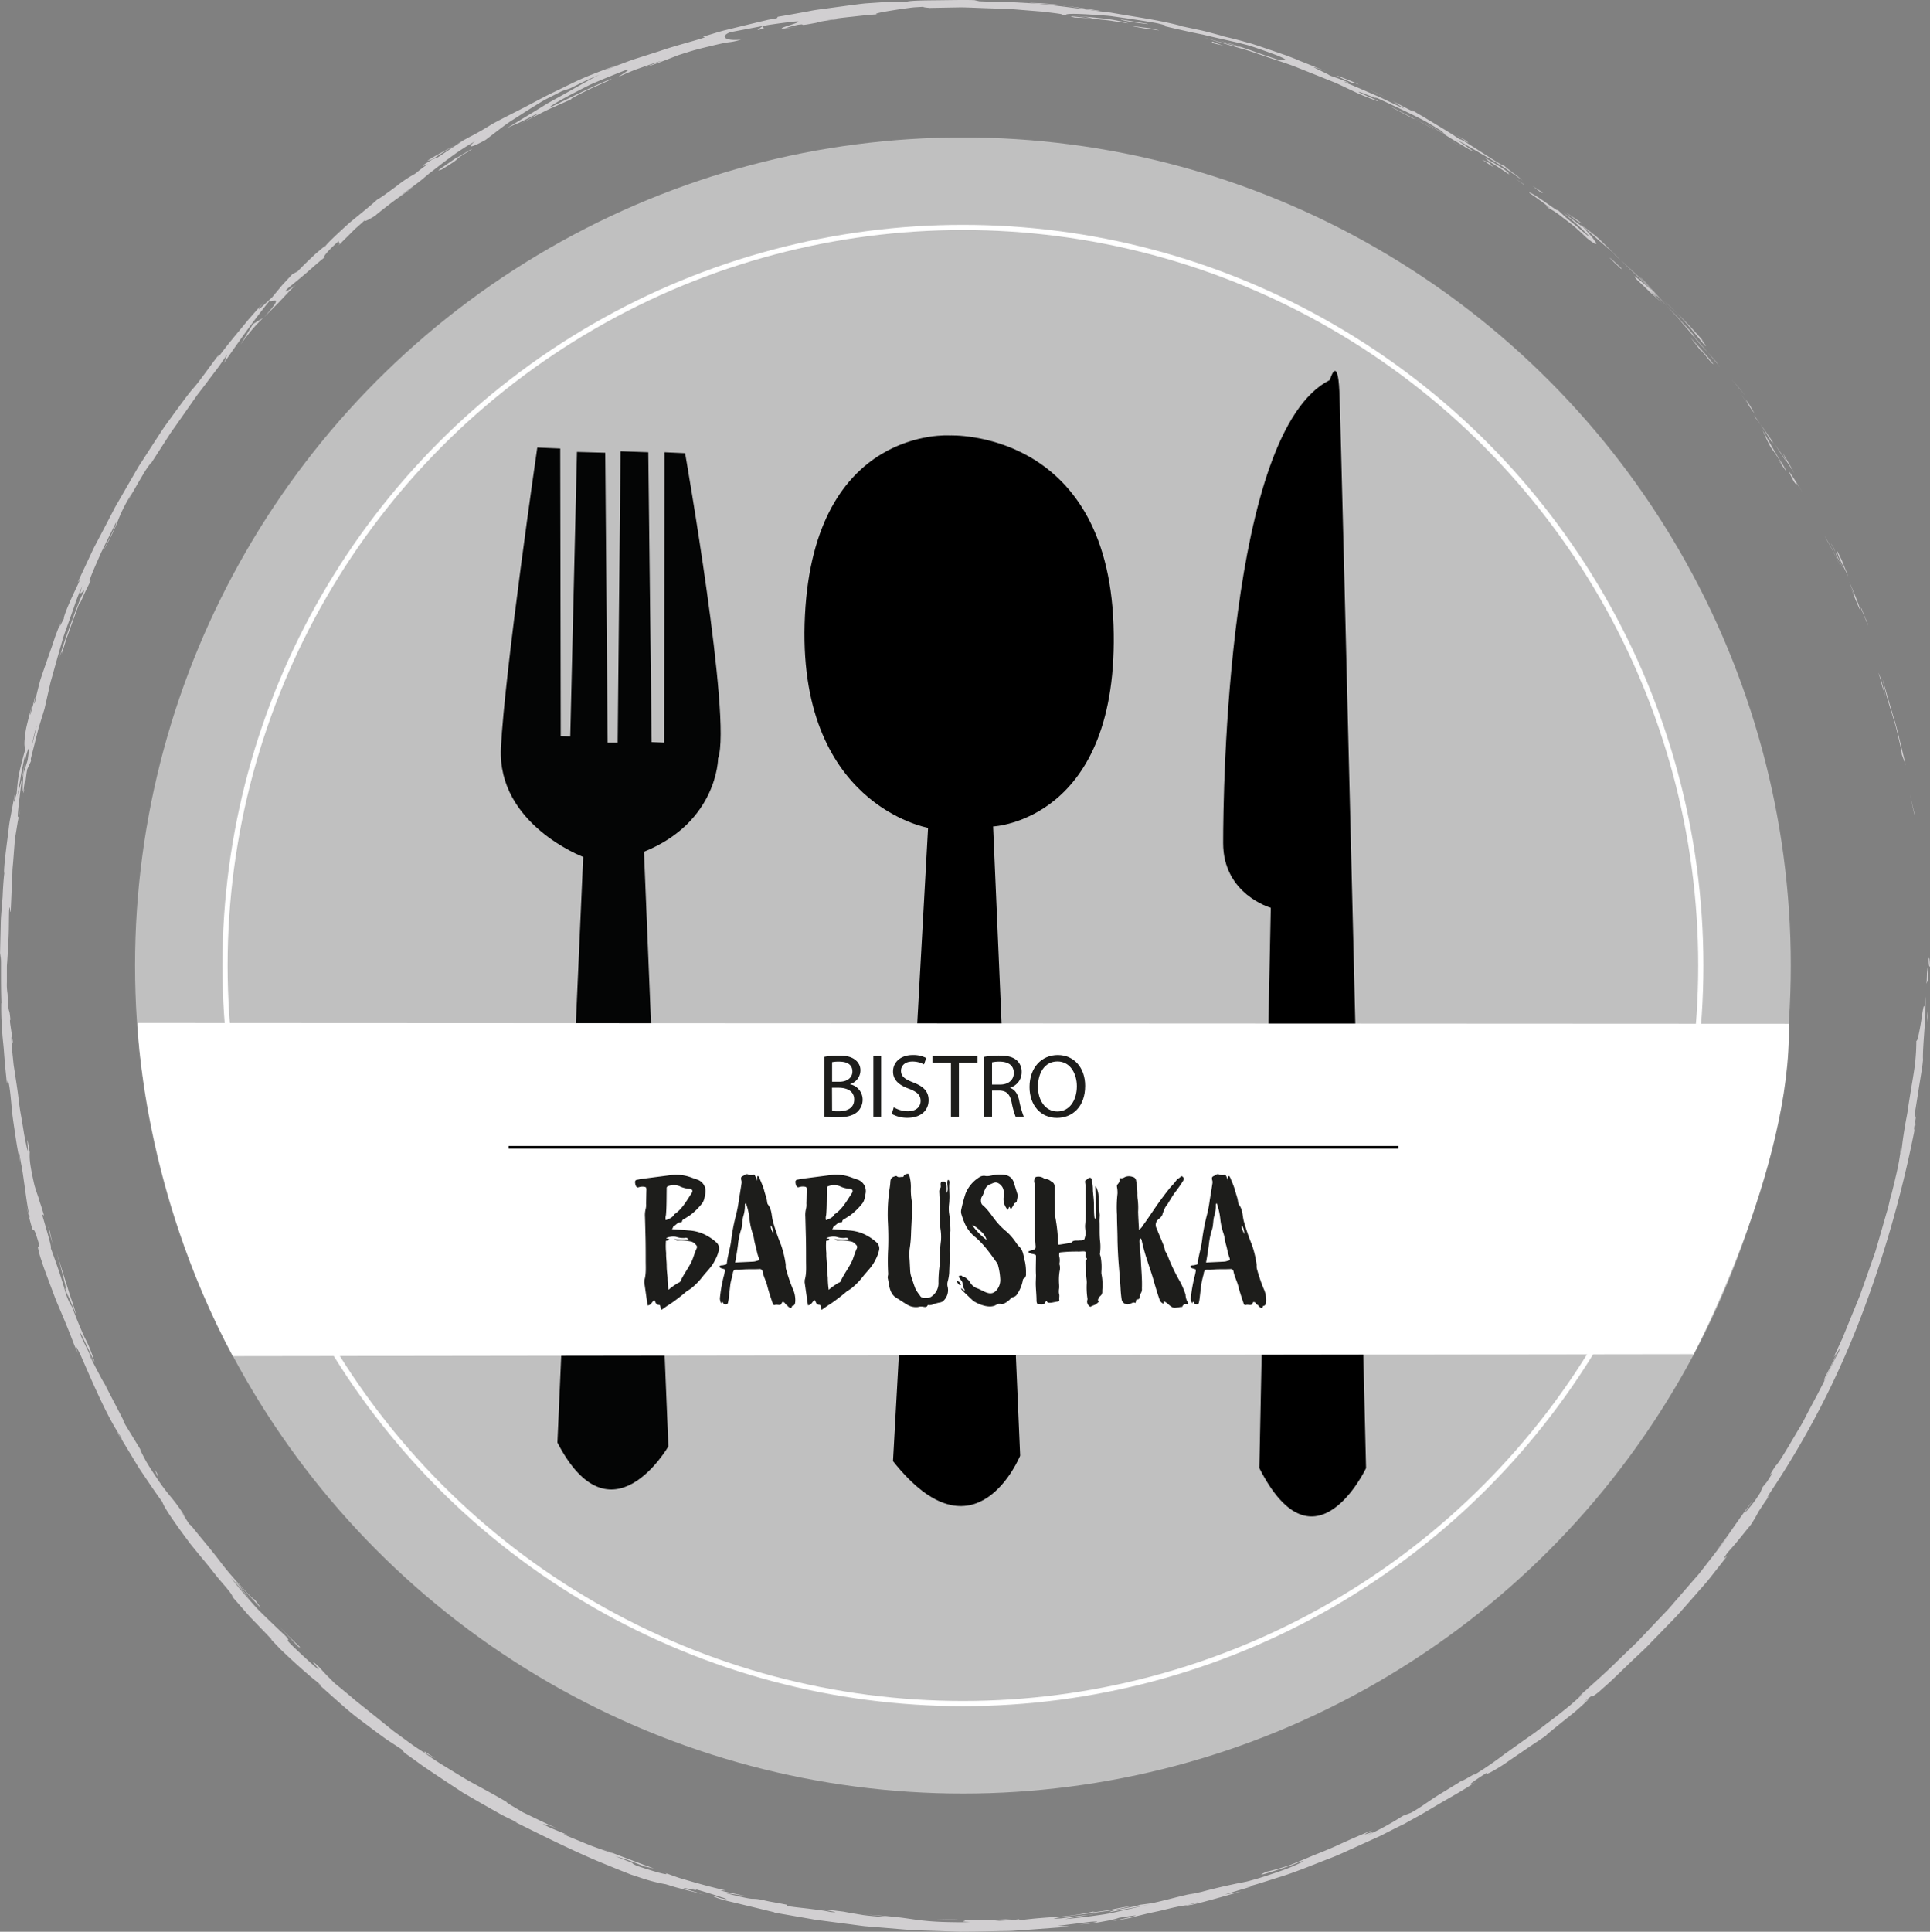<svg xmlns="http://www.w3.org/2000/svg" width="746.19" height="746.68" viewBox="0 0 746.19 746.68">
  <rect x="0" y="0" width="746.19" height="746.68" fill="#808080" stroke="none"/>
  <defs>
    <style>
      .cls-1 {
        fill: #d1cfd1;
      }

      .cls-2, .cls-5 {
        fill: #fff;
      }

      .cls-2 {
        opacity: 0.5;
      }

      .cls-3, .cls-7 {
        fill: none;
        stroke-miterlimit: 10;
      }

      .cls-3 {
        stroke: #fff;
        stroke-width: 2px;
      }

      .cls-4 {
        fill: #040505;
      }

      .cls-6 {
        fill: #1d1d1b;
      }

      .cls-7 {
        stroke: #000;
      }
    </style>
  </defs>
  <g id="background">
    <g>
      <path class="cls-1" d="M745.66,371c.05,3.47.44,2.22.53,2.74C746,368,745.56,371.16,745.66,371Z"/>
      <polygon class="cls-1" points="739.99 314.23 740.33 315.2 738.44 306.99 739.99 314.23"/>
      <path class="cls-1" d="M727.82,262.34a120,120,0,0,0,3.28,12.32l1.19,3.94.61,2c.16.67.33,1.34.5,2,.64,2.68,1.25,5.28,1.72,7.61l.2,1.56,1.52,4.06c-.68-2.81-1.42-5.83-2.16-8.9s-1.45-6.2-2.41-9.16C730.48,271.83,728.9,266.26,727.82,262.34Z"/>
      <path class="cls-1" d="M719.64,235c.39,1.74-2.49-5.66,2.36,6.23l-.38-1.15Z"/>
      <path class="cls-1" d="M721.62,240.09c2.09,5.24-1.13-3.52,0,0Z"/>
      <path class="cls-1" d="M711.32,216.18l3.29,6.66c-.49-1.48-3.18-7.52-2.06-5.33C709.28,210.61,709.78,212.12,711.32,216.18Z"/>
      <path class="cls-1" d="M707.86,210l.93,1.69c.29.57.56,1.15.84,1.73A13.69,13.69,0,0,0,707.86,210Z"/>
      <path class="cls-1" d="M713.19,220.78l-3.56-7.33a8.56,8.56,0,0,0,1.62,3.37C710.78,216.3,711.63,217.69,713.19,220.78Z"/>
      <path class="cls-1" d="M715,225c.39,1,.82,2,1.19,2.9s.61,1.7.75,2.14.14.56-.08.14-.61-1.41-1.46-3.07c.77,1.59,1.29,3,1.79,4.19l1.21,2.84c.63,1.45.93,2,.89,1.74a31.44,31.44,0,0,0-1.1-3.2C717.49,230.86,716.54,228.24,715,225Z"/>
      <path class="cls-1" d="M726.25,260c.52,1.77,1.07,3.53,1.47,5.34l1.54,4.54c-.39-1.14-1.07-3.72-1.67-6A21.91,21.91,0,0,0,726.25,260Z"/>
      <path class="cls-1" d="M689.56,175.36c-.38-.31,1,2.32,1.14,2.89,1.07,1.49,2,3.05,3,4.61C692.43,180.31,689.56,175.8,689.56,175.36Z"/>
      <path class="cls-1" d="M690.7,178.25l-4.64-6.77C690,177.66,690.81,178.72,690.7,178.25Z"/>
      <polygon class="cls-1" points="706.55 209.21 708.21 212.14 709.72 215.14 712.74 221.15 709.18 213.96 708.29 212.16 707.31 210.41 705.36 206.9 706.55 209.21"/>
      <path class="cls-1" d="M671.89,149.45c1,1.16,2,2.38,3,3.57l-2.62-3.22-2.77-3.11Z"/>
      <path class="cls-1" d="M658.86,133.22c2.48,2.42-2.72-3.89-.2-1.25-3.76-4.23-7-7.78-10.15-10.83C651.71,124.47,654.85,128.27,658.86,133.22Z"/>
      <path class="cls-1" d="M643.23,116.08c1.64,1.62,3.38,3.27,5.28,5.06C646.76,119.41,645,117.73,643.23,116.08Z"/>
      <path class="cls-1" d="M678.33,159.85a42.21,42.21,0,0,0-3.39-5.51l1.53,2.88Z"/>
      <path class="cls-1" d="M676.52,157.32l0-.1-4-5.69Z"/>
      <path class="cls-1" d="M678.8,160.52l-.47-.67A2.61,2.61,0,0,0,678.8,160.52Z"/>
      <path class="cls-1" d="M696.82,190.09c-2.6-4.06-7.81-12.6-3.3-4C695.49,188.91,692.9,184,696.82,190.09Z"/>
      <path class="cls-1" d="M680.68,164.08c.85,1.17,1.59,2.43,2.36,3.65l2.31,3.69c0-.21-.71-1.62.68.32l-2.65-3.85C682.49,166.61,681.65,165.3,680.68,164.08Z"/>
      <polygon class="cls-1" points="678.1 160.69 680.68 164.08 678.84 161.43 678.1 160.69"/>
      <path class="cls-1" d="M653,127.36c-1.3-1.36-2.62-2.81-4-4.36s-3-3.08-4.58-4.75L647,121c.85.92,1.73,1.83,2.53,2.81l4.87,5.67C654.93,129.92,656.52,131.39,653,127.36Z"/>
      <path class="cls-1" d="M664.79,141.65l-.54-.65C664.54,141.43,664.79,141.76,664.79,141.65Z"/>
      <path class="cls-1" d="M611.19,86.85l.51.54.18,0Z"/>
      <path class="cls-1" d="M654.87,130.17c2.38,2.88,3.93,4.51,5.42,6-1.86-2.09-3.82-4.31-5.91-6.71C654.13,129.29,654.06,129.28,654.87,130.17Z"/>
      <path class="cls-1" d="M634.15,107.09l2.16,2.23c.75.79,1.49,1.65,2.27,2.51-.62-.72-1.53-1.86-2.42-2.8A21,21,0,0,0,634.15,107.09Z"/>
      <path class="cls-1" d="M663.57,139.94l.36.43C663.24,139.34,663.3,139.49,663.57,139.94Z"/>
      <path class="cls-1" d="M663.57,139.94c-1.24-1.48-2.26-2.61-3.28-3.74l4,4.8C664,140.62,663.74,140.23,663.57,139.94Z"/>
      <path class="cls-1" d="M598.68,80.39A34.89,34.89,0,0,1,604.09,84c1.43,1.08,3.07,2.29,4.69,3.66S612,90.58,613.51,92c6.48,5.21,3.24.69-1.81-4.65-.34,0-.31,0-7.24-5.13,1.09,1,4.84,4,7.31,6.44s4.1,4,1.25,1.72c-2.19-1.81-3.68-3.14-4.85-4.07s-1.92-1.55-2.52-2.08c-1.2-1-1.79-1.7-3.9-3.49,1.69,1.65-1.26-.44-4.44-2.68s-6.75-4.4-5.93-3.42c2.78,1.79,5.39,3.83,8,5.8C599.51,80.68,596.57,78.6,598.68,80.39Z"/>
      <path class="cls-1" d="M624,98.19l2.59,2.4c-1.45-1.4-2.62-2.69-4-4L617.87,92c-4.58-3.72-5.6-4.4-6-4.57l6.57,5.73L621.73,96l1.64,1.44L624.94,99Z"/>
      <path class="cls-1" d="M638,111.65c-.56-.43-1.33-1.13-2.17-1.85l-2.47-2c-1.42-1.14-2.13-1.59-.42.37l2.41,2.26L637,112c.9.89,1.47,1.42,2,1.85,1,.86,1.6,1.33,3.81,3.51-11.63-12,3.49,3.31-4.69-5.62,2.33,2.34,4.39,4.47,6.33,6.48l-5.84-6.42.25.3,0,.06h0c.46.56.6.76.06.14l-.25-.24a3.5,3.5,0,0,1-.64-.44c-3.29-3.57-.45-.63.64.44a1.82,1.82,0,0,0,.19.1l0-.05c-1-1-1.94-2-3-3l-3.08-2.86-6.16-5.71c1.27,1.25,2.71,2.64,4.55,4.39.92.88,1.94,1.85,3.09,2.93l1.83,1.73C636.71,110.26,637.35,110.94,638,111.65Z"/>
      <path class="cls-1" d="M688.17,178.89c-.25-.46-.21-.45-.21-.5C687.33,177.51,687.08,177.18,688.17,178.89Z"/>
      <path class="cls-1" d="M684.68,173a61.07,61.07,0,0,1,3.49,5.1c1.74,3-.18.09-.21.32,1.41,1.92,4.67,6.91.91.46l-.69-1c-3.5-5.74-7.73-13.33-7-12.37A67.24,67.24,0,0,0,684.68,173Z"/>
      <path class="cls-1" d="M662.58,140.84c-2.85-3.67-6-7.08-9.11-10.55l4.36,5.6-.06-.41c.64.75,1.2,1.38,1.64,1.94s.81,1,1.11,1.39c.62.75,1,1.17,1.23,1.42C662.23,140.72,662.21,140.51,662.58,140.84Z"/>
      <polygon class="cls-1" points="610.12 85.64 611.82 86.5 610.18 85.3 608.5 84.17 605.12 81.92 610.12 85.64"/>
      <path class="cls-1" d="M595.8,74.43l.76.1c-1.31-.92-2.69-1.74-4-2.62Z"/>
      <path class="cls-1" d="M55.1,561.56,57.23,565Z"/>
      <path class="cls-1" d="M41.14,535.73l-.5-.56C41.36,536.34,41.68,536.8,41.14,535.73Z"/>
      <path class="cls-1" d="M175.79,56.14c-5.24,2.92-11.2,6.06-10.34,6l1.79-.63C170.72,59.22,173.44,57.53,175.79,56.14Z"/>
      <path class="cls-1" d="M8.6,300.78c.14-.55.29-1.12.43-1.69.18-1.43.35-2.79.5-4C9.25,296.8,8.82,298.72,8.6,300.78Z"/>
      <path class="cls-1" d="M9.63,305.24,8,312.88C8.38,311.16,8.92,308.71,9.63,305.24Z"/>
      <path class="cls-1" d="M164.12,677.4c1.37.8,2.73,1.6,4.15,2.3-1.57-1-2.53-1.67-3.15-2.08a5,5,0,0,0-1-.58C163.94,677,164.42,677.48,164.12,677.4Z"/>
      <path class="cls-1" d="M425.45,4.2c-5.1-.82-9.17-1.4-12.76-1.88C418.85,3.35,423.77,4.35,425.45,4.2Z"/>
      <path class="cls-1" d="M45.31,553.76c1.32,2.15,1.93,3,2,2.92C45.94,554.48,45.14,553.25,45.31,553.76Z"/>
      <path class="cls-1" d="M397.82,1.08l2.72.31,5.77.34c2,.15,4.1.24,6.38.59-2.26-.44-4.72-.62-7.24-.85S400.35,1.12,397.82,1.08Z"/>
      <path class="cls-1" d="M677.83,579.87l.76-1.08C678.61,578.65,678.29,579.15,677.83,579.87Z"/>
      <path class="cls-1" d="M741.8,423.45c-.2,1.68-.54,4.41-.85,7C741.14,429.19,741.4,427.08,741.8,423.45Z"/>
      <path class="cls-1" d="M533.38,36.45c3.48,1.65.58.19,0,0Z"/>
      <path class="cls-1" d="M549.28,46.47a4.59,4.59,0,0,0-1.46-.51A6.4,6.4,0,0,1,549.28,46.47Z"/>
      <path class="cls-1" d="M359.52,3.13h-.33C360.33,3.2,360.13,3.19,359.52,3.13Z"/>
      <path class="cls-1" d="M538.48,39.23c-1.27-.7-2.73-1.51-4.34-2.36Z"/>
      <path class="cls-1" d="M537.87,38.69l3,1.58C541.32,40.42,541,40.19,537.87,38.69Z"/>
      <path class="cls-1" d="M528.47,34.26c2,.9,3.88,1.77,5.67,2.61-.68-.34-1-.49-.76-.42Z"/>
      <path class="cls-1" d="M420.81,740.17l.82-.06C425.42,739.45,423.75,739.69,420.81,740.17Z"/>
      <path class="cls-1" d="M101.86,122.81l.29-.33-.4.4Z"/>
      <path class="cls-1" d="M93,133.24a67.71,67.71,0,0,1,8.74-10.36c-1.34.82-2.73,1.6-4,2.46Z"/>
      <path class="cls-1" d="M96.62,618.18l-6-7.5c4,4.17,7.37,7.86,9,9.62.81.89,1.27,1.23,1.1,1s-.87-1.18-2.23-3c-.48,0-2.24-1.8-4.66-4.44s-5.55-6.08-8.36-9.79-5.78-7.3-8.06-10.05-3.75-4.78-4.22-4.85l-3.43-5.32c1,1.48,1.27,1.67,2.3,3.14-6.63-10.36-6-6.93-14.51-20.37-.74-1.17-1.36-2.29-1.86-3.25s-.91-1.74-1.17-2.28c-.52-1.07-.46-1.13.55.46l-6.43-10.51c-.9-1.55-1.12-2.2-1-2s.73,1.11,1.62,2.66l-1.19-2L47,547.57l-2.17-4.17-4.33-8.33.1.1c-.75-1.13-1.75-3.07-2.78-5s-2.07-4-2.75-5.31c-1.79-4.44,1.12,2.12.77.94l-2.29-4.68-1.15-2.34-.58-1.17-.51-1.2c-.62-2-.06-1.08,1,1.21s2.85,5.83,4.31,9.11a49.6,49.6,0,0,0-3.94-9.82c-.73-1.62-1.6-3.57-2.72-6.35-.57-1.39-1.19-3-1.89-4.85-.35-.94-.72-1.94-1.11-3s-.83-2.22-1.18-3.49c.51,1.56,1.21,3,1.82,4.56l1.88,4.53c-.4-1.54-.89-3.13-1.46-4.82S26.81,500,26.23,498c-1.22-3.89-2.68-8.34-4.22-13.65.6,2.54,6,21.4,2,10.83-.9-3.05-2.27-7-4.38-12.74.44-.19-1.29-5.87-3.35-13l.75.32c-.6-1.91-1-3.31-1.39-4.4s-.57-1.89-.8-2.57c-.46-1.37-.84-2.33-1.51-4.6-2-8.75-1.92-10.66-1.83-12.82-2.41-14.13,1,9.9-2.14-6.79-.46-2.95-.92-5.68-1.39-8.32s-.72-5.25-1.08-7.91-.8-5.4-1.24-8.35l-.35-2.25c-.1-.77-.16-1.56-.25-2.37-.17-1.61-.34-3.29-.52-5.07-.42-8.36.5,1.42.45-1.58l-1.07-7.36c-.13-1.81.08-1.23.18-.94-.19-1.55-.27-2.36-.35-2.85a5,5,0,0,0-.25-.95c-.17-.57-.35-1.58-.56-6.5a22.25,22.25,0,0,1-.26-4.46l0-3.73,0-2.14c0-.74.09-1.5.14-2.28.2-3.12.41-6.53.54-9.92s.08-6.77.19-9.81c.41-3,.28,1.46.6.57.37-8.34.53-11.91.67-15.11,0-1.61.23-3.1.36-5.07l.6-7.8.94-5.77c.3-1.92.79-3.82,1.18-5.72-2,8.37-.62-2.51.62-12.1-.77,3-1.42,5.5-1.83,7.21L8,300.37c.17-1.27.44-2.53.71-3.79l.78-3.77c.52-1.79.38-.23.08,2.28l.48-2.78c1.47-5.31,1.19-2.44.65,1.47-.55,1.8-1.09,3.58-1.63,5.31-.28,3.82-.48,7.39,0,6.68.11-1,.38-2.89.72-5-.07,1-.09,1.64.05,1.2s.23-2.12.67-4.59L12,294.16l-.09-.88,2.47-9.72c.21-.8.39-1.62.64-2.42l.73-2.39L17.21,274l2.34-10.35c1-3.42,1.93-6.91,3-10.65.54-1.87,1.09-3.81,1.67-5.83s1.4-4.06,2.16-6.24S28,236.45,28.83,234s1.79-4.94,3-7.54c-1.85,5.38.29,1.45.73,2a34.92,34.92,0,0,0-2.33,5.06c-.79,2-1.61,4.21-2.49,6.61s-1.85,5-2.73,7.64-1.75,5.48-2.73,8.26c2-5.81,1.88-4.42,1.48-2.91l1.54-5,.39-1.25.45-1.24.89-2.47,3.58-9.9c.15.32.65-.68,1.38-2.39s1.9-4,3.11-6.52c-1.32,1.69.15-2,2.35-7,.55-1.26,1.13-2.62,1.76-4l2-4.07c1.34-2.68,2.61-5.23,3.52-7.18.54-.31-.09,1.67-4.93,10.93a78.82,78.82,0,0,0,5.81-11.83,58.51,58.51,0,0,1,6.06-11.54A35.94,35.94,0,0,0,49.34,194c1.35-2.66,3.9-7.12,5.93-10.52a41.65,41.65,0,0,1,2.55-3.88c.58-.8.78-1,.38-.23l-1.37,2.15,8.26-12.81c.74-1.21,1.58-2.38,2.42-3.55l2.5-3.56,4.9-7,1.18-1.69c.39-.55.81-1.07,1.21-1.6l2.31-3c1.46-2,2.81-3.76,4-5.31s2.1-2.89,2.79-3.91a17.69,17.69,0,0,0,1.29-2,12.67,12.67,0,0,1-1.14,3.27c5.75-8.3,11.6-16.62,18-24.51-1.31,2.43,7-3.75-2.39,6.69,1.42-1.42,3-3,5-5s4.19-4.54,7.22-7.51a20,20,0,0,1-3.29,2.35c-.8.47-1.08.31.26-1,4-3.28,5.4-4.43,7-5.81l2.88-2.52c1.25-1.08,2.87-2.55,5.42-4.46-3.22,2.58-.53-1.27,4.44-5.52-.66.79,1.14.5-.58,2.15l5.77-5.74c.94-1,2-1.85,3-2.77l3-2.73c-3.06,2.66,0,1.18,3.08-.8-.73.43,2-1.73,5.38-4.34s7.56-5.35,9.27-6.66l-5.75,3.77c3.75-2.62,6.49-4.66,8.73-6.42L166,67l2.75-2.11c1.78-1.39,3.57-2.78,5.87-4.44a85.71,85.71,0,0,1,9.06-5.85c-1.8,1.3-4,3.93,4.1-.55l4-3.07c1.78-1.34,3.94-3.06,6.56-4.72s5.54-3.59,8.72-5.53c1.6-1,3.21-2,5-2.89s3.53-1.8,5.35-2.68l3-1c3.72-1.82,7.42-3.71,11.26-5.26-3.49,1.69-9.88,5.47-16.76,9.26l-2.59,1.44c-.87.48-1.71,1-2.56,1.55l-5,3.06-8.82,5.34c6.19-2.94,1.88-.54,11-5.25,3.36-1.37-4.75,3-7.42,4.35L210,43.3,212.66,42l2.73-1.21,5.44-2.4c-.62-.09,3.46-2.12,7.57-4.15,4.18-1.86,8.42-3.65,7.89-3.75-8,3.21-15.7,7.23-23.49,10.94-.63-.09,2.58-2.06,7.9-4.88l4.35-2.25c1.57-.79,3.22-1.66,5-2.39,3.56-1.52,7.44-3.11,11.4-4.64,4.11-1.33-2.58,2.31-2.16,2.38.49-.25,1.66-.77,3.16-1.42l2.45-1c.88-.37,1.82-.67,2.74-1,3.71-1.32,7.36-2.57,8.12-2.74l-6.68,2.64c4.5-1.39,8.06-2.83,11.88-4.3l1.44-.56,1.5-.48c1-.32,2.07-.64,3.17-1,2.21-.64,4.62-1.28,7.39-1.9.94-.25,2.13-.53,3.38-.81s2.59-.56,3.84-.74a22.35,22.35,0,0,0,4.84-1.05c-6.37.69-8.22-1.32-4.18-2.85l11.23-2.14c1.36-.25,2.75-.54,4.1-.75L301.6,9c2.45-.32,4.48-.57,5.6-.67,6.46-.54-9.28,3.11-3.78,2.66a40.15,40.15,0,0,1,5.11-1.41c4.07-.56-1.58.86,7.19-.79,1.37-.89,18-2.24,4.1-1.12,4.32-.64,6.63-.9,9.13-1.16s5.17-.62,10.29-1c-1.65-.1.61-.64,4.39-1.27,1.89-.32,4.16-.66,6.5-1,1.17-.15,2.36-.33,3.53-.42l3.43-.2c-.51.19,1.47.37,2.43.44l12.15-.22c3.69.07,7.1.25,10.47.36s6.7.2,10.23.43l11.43.92c.76.14,3.15.41,4.91.65s2.9.53,1.18.47c2.4.16,4.61.23,9.73.85,9.82,1.85-11.41-1.35-3.95.31a58.8,58.8,0,0,1,7.81.53l3.24.33c1.1.1,2.23.22,3.33.41l6.17.93a21.41,21.41,0,0,0-3.62-.93,61.8,61.8,0,0,0-6.46-1c-4.85-.54-10.35-1-14-1.39,0-.42,3.24-.45,8.65-.14l4.44.29c1.61.14,3.35.2,5.16.49,3.64.5,7.7,1.09,12,1.77l4.21.71c1.11.19,1.92.44,2.54.58,1.22.32,1.59.48,1.61.56s-1.33,0-.14.22c6.37,1.51,10.94,2.49,14.54,3.2,3.55.87,6.15,1.44,8.61,2s4.79,1.06,7.8,1.85c1.52.35,3.16.94,5.08,1.6s4.11,1.45,6.67,2.39c8,3.28,0,1.14,1.71,2.12-5.42-1.71-9.49-3.24-13.18-4.51s-7-2.23-10.69-3.28l9,2.84c-3.52-.82-10.83-2.75-14.76-4,1.7.61,5.21,1.67,9.81,3l7.63,2.22,8.61,2.93c3,1,6.1,2,9.17,3.17l9.07,3.62,4.39,1.76c1.44.57,2.85,1.14,4.18,1.79l7.46,3.52c3.33,1.31,9.05,3.69,6.48,2.29l-5.85-2.56c-5.17-2.82,11.21,4.41,3.93.89l3,1.24c1,.45,2,.94,3.07,1.42l6.5,3.07c2.25,1.08,4.59,2.22,7,3.47s4.86,2.8,7.46,4.36l1.66,1.66a93.05,93.05,0,0,0-9.71-5.77c2.26,1.11,6.17,3.62,10.16,6.07,2,1.24,4,2.44,5.85,3.52a41.05,41.05,0,0,0,4.68,2.64c-2.31-1.62-4.57-3.34-7-4.82.95.52,2,1,2.94,1.57l3,1.76L575.43,61l3.32,2c1.11.68,2.25,1.34,3.33,2.12,2.18,1.5,4.36,3,6.52,4.64-3.64-3.31-2-1.4-7.9-6.36,2.54,2.16-3.24-1.56-8.6-5-2.68-1.72-5.24-3.4-6.64-4.17s-1.59-.73.57.82c-3.15-2.33-6.07-4.07-9.23-6l-5-3-1.37-.85-1.47-.84-3.14-1.85c.18.33,3.05,2-4.94-2.2-.39-.14-1.28-.51-1.85-.75l-.53-.29.43.25c-.36-.15-.39-.16.16.09,1.88,1.06,3.38,2,3.95,2.37-1-.41-2.63-1.12-4.48-2l-2.95-1.41L534,37.78l-1.62-.71c-4.36-1.88-8.75-3.8-11-4.69-4.83-2.29,2.12.71-.45-.69l-3.37-1.32-3.43-1.18c-.48-.67-12.94-5.9-1.11-1.52l-10.56-4.19c-1.52-.7-3.25-1.31-5-2L492,19.59l-5.29-1.8c-1.68-.54-3.22-1.08-4.61-1.39-5.14-1.56-13.16-3.22-8.58-2.29-2.87-.75-5.72-1.56-8.61-2.26L456.23,10l-.14-.14c-8.51-2.2-17.5-3.36-26.71-5-9.29-1.07-18.84-2.54-28.84-3.49L391.08.84c-3.5,0-7.5-.15-12.44-.34L376.72.06c-3.8-.14-9.5,0-14.67.05s-9.79.11-11.41.52c-2.06-.1-5.39,0-9.44.24l-6.54.44c-2.31.22-4.72.58-7.17.89l-7.39,1c-2.46.34-4.9.62-7.2,1.1-4.63.86-8.86,1.63-12.16,2.17l-.4.59-3.39.6-3.34.79-6.82,1.64-7.21,1.77c-2.48.68-5.05,1.51-7.78,2.32l.79.24c-4.66,1.57-10.81,3-17.47,5.29l-10.47,3.35c-3.57,1.28-7.18,2.71-10.79,4.14a68.33,68.33,0,0,1,7.24-2.88c-4.41,1.46-8.89,3.14-13.36,4.92s-8.77,4.06-13.1,6.11-8.47,4.38-12.55,6.48-8.07,4.07-11.77,6.09c-3.56,2.24-6.22,3.7-8.83,5.07.34-.19.64-.37.89-.54l-1.49.86c-.82.44-1.67.85-2.52,1.32l-2.58,1.52c1.54-.85,3-1.71,4.29-2.38-1.42.78-3.09,1.94-5,3.16l-5.88,3.92-2,.71-.93.61c-4.08,2.41-3.08,2.24-.75,1.18-2,1.33-3.73,2.77-5.08,3.84a47.26,47.26,0,0,0-7,4.66c-1.34,1-2.71,2-4,2.91a38.07,38.07,0,0,1-3.72,2.48c-1.15,1.16-5.86,5-10.46,8.75-4.43,4-8.74,8-9.42,9.13-.2,0-1.31.92.65-.79l-3.07,2.58-1.52,1.28-1.43,1.35c-1.89,1.79-3.71,3.57-5.36,5.32L113,106l-4,4.33-3.74,4.52c-5.16,4.87-7.37,6.87-2.83,1.43l-6.34,7.19-3.52,4.28c-2,2.43-3.85,4.56-8.22,10.33l.13-.81c-3.19,4.09-7.88,10.92-10.07,13.17-1.89,2.2-4.84,6.27-8.6,11.43-.93,1.31-1.94,2.64-2.92,4.1l-3,4.59-6.46,10c-2.07,3.6-4.22,7.32-6.39,11.08l-1.63,2.82c-.55.94-1.1,1.88-1.58,2.86l-3,5.79-3,5.71c-.49.94-1,1.88-1.47,2.8s-.89,1.89-1.34,2.82l-5,10.68c1.74-2.38.13.68-1.7,4.61s-3.83,8.73-3.63,9.44c-.89,1.51-2.56,5.32-1,.74-.68,1.78-1.31,3.45-1.92,5s-1.05,3.1-1.55,4.52l-2.74,7.83c-.41,1.21-.82,2.39-1.22,3.55-.19.58-.39,1.16-.58,1.74s-.32,1.17-.48,1.76c-.62,2.35-1.2,4.73-1.73,7.31-.74,1.59.5-3.25-.08-1.8A61.37,61.37,0,0,1,11.79,276c-.58,1.45.38-2.2.93-4.55-1.05,3.74-1.82,6.66-2.36,8.95s-.68,4-.81,5.24c-.25,2.48,0,3.23.26,3.87-1.06,3.78-1.81,6.64-2.37,9.25s-.72,5-1,7.86c-.74,2.64-1.81,7.09-.21-2.42-.25,1.34-.75,4-1.37,7.35-.31,1.65-.65,3.46-1,5.33s-.51,3.82-.76,5.72c-1,7.61-1.83,14.62-1.41,14.94-.29,1.67-.63,7.54-.66,9-.24,3-.43,5.37-.59,7.36s-.13,3.64-.19,5.28c-.08,3.27-.16,6.52-.3,12.49l.19-3.31a30.81,30.81,0,0,1,.26,3.69c0,1.3,0,2.69,0,4.24,0,3.09,0,6.79.17,11.6l-.08-.28c-.08,5.52.23,8.86.37,11.13s.28,3.43.4,4.6.23,2.32.38,4.55L2,412.16c.18,1.77.4,3.95.67,6.65L3,417.58c.64.95,1.09,5.73,1.64,11.86.33,3.05.86,6.41,1.36,9.8s1.08,6.79,1.77,9.87c-.22-1.51-.37-3-.55-4.54.41,1.68.64,3.74,1.08,5.93s.74,4.59,1.08,7c.72,4.79,1.22,9.65,2.21,13,.35,1.47-.84-2.25-1.39-4.3,4.29,17.7,1.23,2.12,5,15.11.18,1.25-.25.54-.42.61s-.1.28.05,1.05a32.18,32.18,0,0,0,1.21,4.26c.61,2.19,3,8.4,5.66,15.5,1.51,3.5,3.09,7.23,4.54,10.82.72,1.79,1.42,3.56,2.05,5.24s1.37,3.22,1.93,4.67c-.89-2.6-1.77-5.18,1,.47,3.86,8.8,10.27,24,15.32,31.16a6,6,0,0,1,.69,1.61l3.58,5.92c1.37,2.28,2.83,4.79,4.44,7.09,3.13,4.67,6.09,9,7.47,10.75a13.76,13.76,0,0,0,.66,1.52c.32.58.72,1.24,1.17,2,.92,1.46,2.09,3.18,3.41,5.06s2.81,3.94,4.36,6l1.16,1.59,1.26,1.55,2.52,3.08c1.68,2,3.32,4,4.83,5.91s2.86,3.59,4.11,5c2.44,2.82,3.91,4.73,3.6,5l3.72,4.26c1.26,1.41,2.44,2.89,3.78,4.22l7.85,8.17-.52-.31,3.45,3.63c1.07,1.1,2.12,2,3.06,2.94,1.9,1.77,3.5,3.23,4.89,4.47,2.8,2.46,4.71,4.15,6.75,5.68,2.46,2.27.52.77.26.65,7.9,7,12.18,11,16.54,14.16,2.15,1.64,4.22,3.18,6.66,5,1.24.88,2.51,1.88,4,2.85l5,3.26,1.22,1.47c1,.64,3.06,2.11,5.81,4.13,1.36,1,3,2.09,4.74,3.26l5.67,3.78,6.31,4.15,6.9,4,7.07,4c1.17.68,2.38,1.27,3.57,1.85l3.56,1.72a10.31,10.31,0,0,1-2.14-.84c10.46,5.19,22.95,11.5,34.17,16.16l8.05,3.28,3.69,1.46,3.47,1.14a64.48,64.48,0,0,0,10.09,2.63l3.68,1.12c1.24.35,2.49.64,3.74,1l7.46,1.89c-19.1-5.57,3.06.06-4.72-2.46,3.77,1,8.58,2.52,11.3,3.46a9.56,9.56,0,0,1,2.14.77,14.14,14.14,0,0,1-3.42-.73l-1.42-.49c-.91,0,.11.42,2.16,1.09s5.15,1.33,8.34,2.11l8.92,2.15c1.22.32,2.24.55,2.94.71s1.06.3,1,.36L314,741.83c1.2.24,2.41.39,3.61.54l3.61.47,7.21.94,3.59.48c1.2.16,2.39.32,3.6.4l7.19.59,7.16.59c1.19.08,2.38.22,3.58.27l3.57.11,14.23.46c4.72,0,9.43-.15,14.11-.22,2.34-.07,4.68,0,7-.2l7-.49,6.93-.51,3.45-.25c1.15-.09,2.29-.27,3.43-.4-1.43-.08-2.85-.1-4.28-.27,1.07-.05,2.13-.18,3.18-.32l3.18-.39,6.35-.79c3.36-.25,4.56,0-4.52,1.12a83.35,83.35,0,0,0,9.43-1.24l2.27-.41c.7-.16,1.33-.33,1.86-.46a12.23,12.23,0,0,0,1.81-.54c17.68-2.85-6.74,2.08-1.34,1.13l7.34-1.37-1.67.21,6.75-1.62c1.1-.26,2.37-.52,4-.87s3.68-.89,6.35-1.5c6.81-1.42,3.58-.36,6.26-.95a3.06,3.06,0,0,0,.85-.14c.62-.14,1.65-.39,3.25-.79,5.22-1.33,10.38-2.87,15.58-4.29l-6.38,1.21c3.41-1.12,7.06-2.15,8.94-2.72.94-.28,1.42-.52,1.23-.51s-1.07.18-2.91.52c.67-.13,1.49-.29,2.43-.53l3.12-.91c2.3-.7,5-1.56,8-2.52,6-1.78,12.83-4.65,19.6-7.27,3.41-1.26,6.65-2.84,9.76-4.23l8.64-3.92c1.32-.57,2.51-1.2,3.61-1.76l3-1.53c1.79-.9,3.14-1.56,3.91-1.91,2.18-1.24,4.36-2.44,6.58-3.65l6.64-3.93c4.52-2.67,9.39-5.3,14.49-8.69-2.62,1.54-4.49,2,4.42-3.65-.63.8.09.58,1.65-.26a63.78,63.78,0,0,0,6.58-4.12l8.33-5.71,3.92-2.59c1.18-.83,2.26-1.56,3.18-2.13-3.2,2.11,2.69-2.57,8.12-6.93,2.76-2.13,5.2-4.44,6.46-5.62s1.23-1.38-1.17.41c6.73-5.69.73,0,6-4.11l3-2.68c1-.89,2-1.78,3-2.76l6.07-5.84c2.07-2,4.23-3.95,6.33-6l6.28-6.47c2.11-2.2,4.33-4.36,6.42-6.67s4.14-4.7,6.25-7.08q1.56-1.8,3.15-3.6l1.58-1.81,1.5-1.89,6-7.64c.11-.43-2.78,2.82.45-1.71,3.13-3.35,5.89-7,8.81-10.52a50.06,50.06,0,0,0,2.78-4.72c.42-.74,1-1.57,1.73-2.69s1.71-2.57,3.1-4.46c-.84,1-2.09,2.57-.28-.35a340.46,340.46,0,0,0,35.45-68.65,443,443,0,0,0,21.15-75c-1.57,6.83-.78,2.23.14-3-.68,3.41-.42-.14-.77.49.61-3.54,1.14-7.1,1.71-10.66l.85-5.34.42-2.67c.14-.89.21-1.79.31-2.68-.18-2,.25-7.77.66-13.34.09-1.39.25-2.77.26-4.07s0-2.54.06-3.63a27.71,27.71,0,0,0-.17-4.37l-.06,6.83c-.28-4.56-.71-1.39-1.34,2.72s-1.61,9.15-2,8.45a86.21,86.21,0,0,1-.48,8.69c-.39,3.2-1,6.69-1.62,10.38-.29,1.85-.6,3.74-.9,5.67-.15,1-.29,1.95-.44,2.93s-.36,2-.55,3c-.72,4-1.35,8.06-1.78,12.2-.84,3.56.24-3.13-.32-1.25-.22,4.24-1.4,9.18-3.67,18.31l.14-1.06c-.37,1.61-.72,3.16-1.06,4.66s-.82,2.92-1.21,4.32l-2.27,7.91c-.37,1.26-.73,2.49-1.08,3.71-.18.61-.35,1.21-.53,1.81s-.4,1.18-.6,1.76c-.82,2.34-1.63,4.63-2.44,6.95l-2.51,7.09c-.4,1.23-.91,2.44-1.42,3.67s-1,2.51-1.56,3.82c-1.07,2.61-2.2,5.37-3.4,8.33-.31.74-.61,1.49-.92,2.25l-1.07,2.3-2.25,4.85,1.34-1.81c-2.69,5.79-3.37,7-4.71,9.61-2.36,7,7.41-16.29,5.39-9.89-1.09,1.83-2.8,5.3-4.79,9.56-1,2.15-2.21,4.38-3.41,6.75L699,545.87l-1.85,3.6c-.64,1.17-1.32,2.3-2,3.41l-3.65,6.18c-2.24,3.74-4,6.58-5.06,7.61-5.29,8.24,2-2.13-3.28,6.11l-1.65,2-1,2.29c-.89,1.34-1.65,2.53-2.38,3.49s-1.38,1.76-1.91,2.39a8.53,8.53,0,0,1-1.87,1.91c.93-1.25,2.51-3.65,3.46-5-2.55,3.29-5.93,8.08-8.88,12.34-1.43,2.16-3,4-4.14,5.6s-2.09,2.72-2.56,3.26c2-2.43,4-4.83,5.93-7.3-2,2.69-4.12,5.37-6.26,8.14-1.08,1.38-2.16,2.78-3.26,4.18L657,608.2c-.57.69-1.17,1.37-1.75,2l-7.16,8.27c-1.22,1.37-2.36,2.82-3.65,4.14l-3.81,4-7.58,8-7.79,7.5c-5,5-10.29,9.47-15,13.85l1.63-1.11c-1.84,1.65-3.39,3.07-4.77,4.26l-3.72,3c-2.16,1.69-3.79,2.92-5.47,4.18-.83.64-1.68,1.28-2.62,2s-1.95,1.51-3.19,2.35c-2.45,1.71-5.57,3.91-10,7.1l.61-.51a138.41,138.41,0,0,1-13.23,9.13c4.47-3.17-8.94,5.13-3,1l-3,2-2.54,1.54-3.65,2.23c-1.89,1.16-2.82,1.76-3.54,2.25L551.38,697a68,68,0,0,1-5.78,3.68l-3.08,1.16c-2.07,1.25-3.17,2-5,3a91,91,0,0,1-9.18,4.68c8-4-6.54,2.33,2.35-2.15-5.26,2.16-9.78,4.15-13.77,6s-7.59,3.14-10.76,4.5l-4.53,1.89-2.11.86c-.69.27-1.39.48-2.06.71a79.15,79.15,0,0,1-7.82,2.18c-4.78,2.15-.08.72,5.14-1l3.87-1.29c1.23-.4,2.31-.89,3.17-1.21,1.71-.67,2.45-.94,1.11-.36,2.34-.74.4.23-3,1.71s-8.3,3.05-11.69,4.15c-1.73.58-3.35,1-5.08,1.49s-3.61.76-5.8,1.23-4.71,1-7.78,1.76c-1.54.37-3.21.79-5,1.28l-6.11,1.36c1.77-.4,1.88-.5,3.64-.91-3.36.64-6.59,1.48-10,2.34-1.72.43-3.49.87-5.34,1.29s-3.82.64-5.9.91c-4.51,1.43-10.71,1.87-11.92,2.89L445.44,736c-4.66.93-9.14,2-14.4,3.17-2.62.63-5.49,1-8.65,1.43s-6.63.84-10.53,1.22c1.19-.31,5.79-1.11,8.95-1.63-2.28.18-4.46.49-6.67.81l-3.33.46c-1.13.16-2.29.17-3.47.22a18.85,18.85,0,0,1,3.85-.72c2.11-.33,4.9-.7,8-1.1s6.41-.82,9.61-1.29,6.21-1.23,8.68-1.82c-1.22.13-3,.44-4.92.81s-4,.84-5.72,1.06c-3.52.52-5.8.83-3.33.08a89,89,0,0,1-13.11,2.12c-5.11.35-10.85.66-17,1.56l.78-.54c-1,.08-2.46.36-4.16.43s-3.61.21-5.41.25l6.48-.78c-5,.38-9.8.39-14.57.37l-3.56,0c-1.19,0-2.37-.11-3.55-.14-2.37-.11-4.75-.18-7.14-.17,5,.13,7.8.23,9.29.33s1.69.12,1.53.23c-.32.2-2.09.48,2.16.54-3.1.22-5.65.11-7.78.08s-3.87-.1-5.34-.18c-2.93-.16-4.79-.37-6.75-.6s-4-.59-7.27-1c-1.64-.19-3.59-.4-6-.61l-4-.32-2.27-.17c-.79,0-1.61-.12-2.47-.23.93.12,2.27.23,3.67.36s2.85.29,4,.43c2.3.28,3.4.51.47.39l-4.17-.4c-1.44-.15-2.9-.27-4.28-.52-2.78-.45-5.29-.88-6.88-1.2-18.21-2.22,2.73.84-5.06.14-3.06-.68-5.3-.87-7.76-1.2s-5.17-.52-9.16-1.13l0-.49c-2.57-.5-4.58-.87-6.18-1.15s-2.74-.6-3.62-.76a15.69,15.69,0,0,0-3-.36c-1.15,0-2.06,0-11.21-2.29l7.93,1.15-4.81-1c-1.6-.36-3.22-.64-4.79-1.1.7,0,1.39,0,2.09,0-5.19-1.21-8.58-2.13-11.92-3.07l-5.21-1.51c-1.87-.56-3.89-1.36-6.36-2.21,2.2,1.1-1.57.39-10.38-2.57a9.81,9.81,0,0,1-2.12-1c-.14-.12.09-.08.12-.1s-.15-.13-1.1-.51L238,717.55c1.44.4,2.94.81,4.74,1.44.89.3,1.86.68,2.93,1.11s2.27.86,3.59,1.42c.61,0,2.87.65,3.49.7-6.4-2.31-16-6-20.42-7.73,1.69.69,3.72,1.51,4.74,2-3-1.08-6-2.09-9-3.22l-8.82-3.62c-2.66-1.4-.43-.55,1.78.29-1.77-.77-3.28-1.38-5-2.08s-3.67-1.46-6.18-2.78c1.49.3,1.29-.1,8.69,3-5.62-2.24-11-5-16.46-7.59-.5-.35-2.51-1.51-4.13-2.47a20.36,20.36,0,0,1-1.87-1.19c-.36-.27-.4-.34.13-.08-4.28-2.62-9.74-5.47-15.48-8.66-2.82-1.69-5.71-3.45-8.6-5.24a101.18,101.18,0,0,1-8.43-5.62c-.61-.34-1.78-1.09-4.13-2.68l-7.43-5.43L145,663.36l-7.51-6c-2.53-2.16-5.2-4.38-8.09-6.71l-3-3L125,646.17l-1.41-1.58c-8.52-7.9,7.66,8.53-6.54-4.65-5-4.65-5.88-5.63-5.83-5.92s.86.24-.73-1.56c-2.47-2.34-5.88-5.54-9.72-9.33l-1.45-1.46-1.42-1.57L95,616.8c-2-2.27-3.94-4.66-5.89-7.13C92,612.74,94,615.27,96.62,618.18ZM24.12,495.45l1.95,5.1a36.58,36.58,0,0,1,1.72,4.59,24.06,24.06,0,0,1-2-4.16C25.26,499.47,24.81,497.72,24.12,495.45ZM14.24,280.3c-.41,2-1.14,5.16-2.15,8.64C12.66,286.38,13.28,283.46,14.24,280.3ZM494.11,20.86l-.29-.08C487.93,18.59,490,19.37,494.11,20.86Zm12.18,4.65c1.24.42,1.18.33.69.06-.89-.21-3.61-1.3-6.71-2.52A49.77,49.77,0,0,0,506.29,25.51ZM461.63,735.84l-2.5.45C464.68,734.87,463.15,735.35,461.63,735.84Z"/>
      <path class="cls-1" d="M9.52,304.65a2.9,2.9,0,0,1-.47,1.12C8.94,306.87,9,306.9,9.52,304.65Z"/>
      <path class="cls-1" d="M163.36,677l.36.26a2.4,2.4,0,0,0,.4.18Z"/>
      <path class="cls-1" d="M308.51,10.32c-2.63.4-4.1.57-5.09.66C303.3,11.12,304.51,11,308.51,10.32Z"/>
      <path class="cls-1" d="M568.51,55.43c-2.34-1.52-4.82-2.81-7.25-4.18a63.35,63.35,0,0,1,6.4,4C567.56,55,566.3,54,568.51,55.43Z"/>
      <path class="cls-1" d="M624.18,101.51c.92.8,1.87,1.77,2.78,2.56l-.09-.4C623.12,100.11,620.38,97.76,624.18,101.51Z"/>
      <path class="cls-1" d="M574.16,61a14.26,14.26,0,0,0,3.15,2.35l3,1.92,3.45,2.39L583,67c.87.26,0-.47-1.72-1.69S576.81,62.56,574.16,61Z"/>
      <path class="cls-1" d="M584.91,68.38c1.48,1,3,2.08,4.4,3.11C590,71.71,587.56,70.19,584.91,68.38Z"/>
      <path class="cls-1" d="M521.69,31.53c2.48,1.24,1.8.25,3.16,1,1.52.41-2.77-1.36-5.68-2.47a9.19,9.19,0,0,0-2.47-.78c.06.06.45.21,1.24.57S519.94,30.78,521.69,31.53Z"/>
      <polygon class="cls-1" points="577.4 64.62 575.92 63.07 572.95 61.65 577.4 64.62"/>
      <path class="cls-1" d="M537.84,41.33l8.21,4.36a10.53,10.53,0,0,1,2.3,1C543.26,44.05,537.71,41.09,537.84,41.33Z"/>
      <path class="cls-1" d="M548.35,46.67c2.64,1.41,5.07,2.88,6.56,3.62C553.49,49.51,550.51,47.72,548.35,46.67Z"/>
      <path class="cls-1" d="M566.63,57.89c-.76-.52-1.5-1.06-2.27-1.56L558.69,53l4,2.38,2,1.19Z"/>
      <path class="cls-1" d="M443.5,9.17l-10-1.64c-1,0,1.66.58,5.39,1.18C441.28,9,445,9.61,443.5,9.17Z"/>
      <path class="cls-1" d="M473,17.63a38.61,38.61,0,0,1-4.2-1.59l-.45.52Z"/>
      <path class="cls-1" d="M444.29,10.86c-1,0-14.53-2.09-1.92.12.52,0,3.28.4,4.76.62.74.13,1.16.19.84.08l-1.11-.31Z"/>
      <polygon class="cls-1" points="292.84 11.64 295.35 11.05 294.78 10.13 292.84 11.64"/>
      <path class="cls-1" d="M170.82,65.5c10.18-6.21,2-2.11,11.32-7.58,1.16-.78-.83.19-2.68,1.37s-3.75,2.27-2.6,1.4C170.92,64.8,167.66,66.72,170.82,65.5Z"/>
      <path class="cls-1" d="M176.86,60.69l3-2.12C178.15,59.76,177.35,60.33,176.86,60.69Z"/>
      <path class="cls-1" d="M745.09,395.17c.33-2.57.35-5.17.52-7.76l-.47,5C745.17,393.34,745.1,394.25,745.09,395.17Z"/>
      <path class="cls-1" d="M744.82,380.24l.7-1.82-.47-4.67C745,375.51,745,378.91,744.82,380.24Z"/>
      <path class="cls-1" d="M19,474.76l-.31-.52a62.64,62.64,0,0,0,1.59,6.38Z"/>
      <polygon class="cls-1" points="60.7 569.46 59.75 567.95 61.06 571.08 60.7 569.46"/>
      <path class="cls-1" d="M115.93,636.61c-1.26-1.25-2.73-2.52-4.08-3.9s-2.71-2.77-3.93-4.07C113.26,634.25,116.15,637.76,115.93,636.61Z"/>
    </g>
    <circle class="cls-2" cx="372.29" cy="373.2" r="320.08"/>
    <circle class="cls-3" cx="372.29" cy="373.2" r="285.29"/>
  </g>
  <g id="bestik">
    <path d="M358.82,320s-51.26-8.9-47.6-82.12,56-69.56,56-69.56,60.68-2.62,63.29,73.22-46.55,77.93-46.55,77.93l10.46,243.21s-17.26,42.37-49.16,2.1Z"/>
    <path d="M491.32,350.89s-18.42-5.16-18.42-25,1.48-159.11,41.25-179c0,0,3-10.31,3.69,4.42s10.31,416.18,10.31,416.18-19.89,42-41.25,0Z"/>
    <path class="cls-4" d="M225.48,331.24s-33.29-12.57-31.81-42.16S207.73,173,207.73,173l8.87.37.19,111.13,3.69.19,2.59-110L234,175l.93,112.05h3.88l1.11-112.61,10.72.37,1.3,112.06,4.81.18.18-112.24,7.95.37s18.12,103,12.76,118c0,0-.19,24.59-28.66,36.06l9.43,229.84s-22.19,38.46-42.9-1.48Z"/>
    <path class="cls-5" d="M53.13,395.42S55,459,90,524.2l564.82-.77s38.11-72.22,36.78-127.7Z"/>
    <g>
      <path class="cls-6" d="M267.39,455.19l2,.7a4.7,4.7,0,0,1,3.28,5.58c-.28,1.4-.42,2.87-1.47,4a24.73,24.73,0,0,1-4.4,4.26c-.69.49-1.46.91-2.16,1.4-.35.21-.84.28-.91.84a.5.5,0,0,1-.56.49c-1.18-.07-1.67,1-2.58,1.4-.42.2-.35.9-.84,1.25,2.1.14,4.19.28,6.36.49a17.27,17.27,0,0,1,5,1,19.06,19.06,0,0,1,6.08,3.84,3.16,3.16,0,0,1,.7,3,15.06,15.06,0,0,1-1.54,3.84c-1.18,2.45-3.07,4.12-4.61,6.08a26.71,26.71,0,0,1-4.4,4.54c-.63.49-1.25.84-1.88,1.26a71.72,71.72,0,0,1-6.36,4.89c-1.18.69-2.16,1.46-3.42,2.3a11.68,11.68,0,0,1-.35-1.26c-.07-.35-.14-.63-.49-.7-1,0-1.33-.69-1.6-1.46-.07-.07-.14-.21-.28-.35-.91.49-1.12,1.95-2.59,2l-.28-1.95-1-7c.08-.28,0-.63.08-.91.69-2.45.48-5,.48-7.41,0-3,0-5.93-.07-8.94l-.21-8a10.07,10.07,0,0,1,.21-2.86,6.48,6.48,0,0,0,.21-2.31c.07-1.81.07-3.63.14-5.37-.07-.91-.14-1-1-1.12a4.7,4.7,0,0,0-2,.21c-.56.21-.91-.14-1.12-.63s-.21-.77-.28-1.26a.86.86,0,0,1,.7-1c.63-.07,1.26-.28,1.89-.35l11.38-1.47A16.57,16.57,0,0,1,267.39,455.19Zm-9.63,4.26c-.07,3.35,0,6.84-.28,10.19a3.94,3.94,0,0,0-.07,2c1.39-.56,2.65-1,3.28-2.24a1.34,1.34,0,0,1,.49-.34c2.79-2.1,4.33-5,6.21-7.83.63-1,.28-1.6-.84-1.74a9.49,9.49,0,0,1-3.84-1,6.12,6.12,0,0,0-4.19-.07C258,458.61,257.69,458.75,257.76,459.45Zm-.21,19.13c.42.35,1.11,0,1.18.63-.28.42-.84.21-1.25.42a26.92,26.92,0,0,0,.07,4.75c-.07,1.61.21,3.21.21,4.82s.21,3.14.34,4.68a35.1,35.1,0,0,0,.35,4.68,26,26,0,0,1,3.85-2.73,1.38,1.38,0,0,0,1-1,8.31,8.31,0,0,1,.56-1.12c1.26-2.31,2.8-4.33,3.84-6.77.49-1.33.91-2.66,1.47-4,.49-1,.49-1.25-.56-2.23a2.77,2.77,0,0,0-1.61-.84,17.36,17.36,0,0,0-5-.35,1.71,1.71,0,0,1-1.26-.56,28.21,28.21,0,0,0,5.45.14,1.17,1.17,0,0,0-1.54-.56,9,9,0,0,1-3.35-.49A6.52,6.52,0,0,0,257.55,478.58Z"/>
      <path class="cls-6" d="M291.49,454.07c.41-.14,1,1.75,1.18,2.37,0-1.74.28-3,1.26-.34a35.4,35.4,0,0,1,1.47,3.84c.35,1.53,1,3,1.18,4.54.14,1.18.28.83.84,1.88,1,1.75.91,3.77,1.4,5.66a82.92,82.92,0,0,0,3.14,9.15,39.21,39.21,0,0,1,1.75,7.12c.14.63,0,1.33.14,2a61.86,61.86,0,0,0,2.58,7.68,10.52,10.52,0,0,1,1.05,5c-.07.84-.14,1.74-1.33,1.88a.62.62,0,0,1-.63.77c-.35-.35-.83-.42-1.18-1.12-.14-.27-.63-.14-.7-.48-.28-.77-1.26-1-1.4-.35-.28,1.25-1.61.49-2.44.69a.7.7,0,0,1-1.05-.55c-.77-2.31-1.54-4.54-2.1-6.78-.48-1.88-1.46-3.63-1.81-5.59a1.1,1.1,0,0,0-1.26-.9c-2.72.14-4.82-.07-7.61.28-.63.07-1.82-.21-2.24.28s-.35,1.18-.56,1.81c-.27,1.33-.69,2.52-.83,3.84l-.56,4.82a15.16,15.16,0,0,1-.28,1.75c-.14.84-.49,1-1.54.77-.28-.07-.77-1.61-1-.49-.14.63-.69-1.12-.62-1.82a56.07,56.07,0,0,1,1.67-9.15l.21-1.05c.14-1,.14-.9-.77-1.18-.49-.14-1-.21-1.32-.77.28-.63.9-.49,1.39-.56,1.61-.42,1.4-.07,1.61-1.68.35-2.37,1.26-5.37,1.54-7.75a75.74,75.74,0,0,1,1.81-9.64,47.48,47.48,0,0,0,1.19-6.14c.35-2.1.7-4.19,1-6.22a2.84,2.84,0,0,0-.07-1.53c-.14-.49-.21-1.19.49-1.47s1.39-1.12,2.23-.63A3.52,3.52,0,0,0,291.49,454.07ZM288,465.8a13.2,13.2,0,0,1-.62,4.33c-.49,1.75-.28,3.63-.91,5.38a27.19,27.19,0,0,0-1.12,5.38c-.28,2.37-.7,4.75-1.12,7.12,2.31-.14,4.82-.21,7.06-.35a4,4,0,0,0,1.25-.28c1.05-.21,1.12-.35.77-1.32-.63-1.61-.84-3.36-1.33-5-.41-1.4-.48-2.94-1-4.4a24.47,24.47,0,0,1-1.19-5.45,25,25,0,0,0-1.4-6.14C288.06,465.31,287.92,465.59,288,465.8Zm11,11.11a6.8,6.8,0,0,0-.84-3.21C297.56,474.25,298.82,476.49,299,476.91Z"/>
      <path class="cls-6" d="M329.34,455.19l2,.7a4.7,4.7,0,0,1,3.29,5.58c-.28,1.4-.42,2.87-1.47,4a25.42,25.42,0,0,1-4.4,4.26c-.7.49-1.47.91-2.17,1.4-.35.21-.83.28-.9.84a.5.5,0,0,1-.56.49c-1.19-.07-1.68,1-2.59,1.4-.42.2-.35.9-.84,1.25,2.1.14,4.2.28,6.36.49a17.34,17.34,0,0,1,5,1,19,19,0,0,1,6.07,3.84,3.16,3.16,0,0,1,.7,3,15,15,0,0,1-1.53,3.84c-1.19,2.45-3.08,4.12-4.61,6.08a27.49,27.49,0,0,1-4.4,4.54c-.63.49-1.26.84-1.89,1.26A71.58,71.58,0,0,1,321.1,504c-1.19.69-2.17,1.46-3.43,2.3a9.61,9.61,0,0,1-.34-1.26c-.07-.35-.14-.63-.49-.7-1,0-1.33-.69-1.61-1.46-.07-.07-.14-.21-.28-.35-.91.49-1.12,1.95-2.58,2l-.28-1.95-1-7c.07-.28,0-.63.07-.91.7-2.45.49-5,.49-7.41,0-3,0-5.93-.07-8.94l-.21-8a10.07,10.07,0,0,1,.21-2.86,6.48,6.48,0,0,0,.21-2.31c.07-1.81.07-3.63.14-5.37-.07-.91-.14-1-1-1.12a4.7,4.7,0,0,0-2,.21c-.55.21-.9-.14-1.11-.63s-.21-.77-.28-1.26a.86.86,0,0,1,.7-1c.62-.07,1.25-.28,1.88-.35l11.39-1.47A16.59,16.59,0,0,1,329.34,455.19Zm-9.64,4.26c-.07,3.35,0,6.84-.28,10.19a3.94,3.94,0,0,0-.07,2c1.4-.56,2.65-1,3.28-2.24a1.34,1.34,0,0,1,.49-.34c2.8-2.1,4.33-5,6.22-7.83.63-1,.28-1.6-.84-1.74a9.45,9.45,0,0,1-3.84-1,6.12,6.12,0,0,0-4.19-.07C319.91,458.61,319.63,458.75,319.7,459.45Zm-.21,19.13c.42.35,1.12,0,1.19.63-.28.42-.84.21-1.26.42a26.92,26.92,0,0,0,.07,4.75c-.07,1.61.21,3.21.21,4.82s.21,3.14.35,4.68a35.1,35.1,0,0,0,.35,4.68,26,26,0,0,1,3.84-2.73,1.37,1.37,0,0,0,1-1,8.31,8.31,0,0,1,.56-1.12c1.25-2.31,2.79-4.33,3.84-6.77.49-1.33.9-2.66,1.46-4,.49-1,.49-1.25-.56-2.23a2.72,2.72,0,0,0-1.6-.84,17.43,17.43,0,0,0-5-.35,1.71,1.71,0,0,1-1.26-.56,28.24,28.24,0,0,0,5.45.14,1.17,1.17,0,0,0-1.54-.56,9.09,9.09,0,0,1-3.35-.49A6.53,6.53,0,0,0,319.49,478.58Z"/>
      <path class="cls-6" d="M351.55,454.28a16.32,16.32,0,0,1,.62,4.82,25.75,25.75,0,0,0,.35,5.17,47,47,0,0,1,0,6.28c-.07,2-.21,4.05-.28,6.08a45.5,45.5,0,0,1-.56,6.21,22.55,22.55,0,0,0,0,4.19l.21,4a9,9,0,0,0,.42,2.44c.56,1.61,1.05,3.28,1.68,4.82a17.05,17.05,0,0,0,1.61,2.37,1.87,1.87,0,0,0,2,1.05,3.72,3.72,0,0,0,2.45-.49,6.24,6.24,0,0,0,2.79-5.52,47.58,47.58,0,0,1,.42-6.35,3.51,3.51,0,0,0,.07-1.19,59.41,59.41,0,0,1,.49-8.66,19.78,19.78,0,0,0-.21-4.54,39.53,39.53,0,0,1-.21-7.61c.07-1.89-.14-3.7-.21-5.59,0-.91-.28-1.74.42-2.58.21-.28.07-1,.07-1.4s0-.91.63-1c.9-.07,1.25.07,1.46.77A3.1,3.1,0,0,1,366,459v2.09c1-1.53-.14-3.28.42-4.95.35-.07.56.07.56.34a2.09,2.09,0,0,1,.07.91c-.21,2.1.14,4.12,0,6.22a19.39,19.39,0,0,1-.14,2,15.79,15.79,0,0,0,0,3.15,46.17,46.17,0,0,1,.56,7,81.1,81.1,0,0,0-.35,8.24c.14,2.66-.07,5.31-.14,8a17,17,0,0,1-.56,3.29,4,4,0,0,0,0,2.23,5.69,5.69,0,0,1-1.47,5.1,2.55,2.55,0,0,1-1.6.84,14.87,14.87,0,0,0-2.52.7,3.76,3.76,0,0,1-1.53.34c-.21-.07-.56-.13-.7.14-.35.77-1.05.56-1.61.49a4,4,0,0,0-2,.07,6.48,6.48,0,0,1-4.4-1c-1.33-.77-2.59-1.68-3.91-2.45-1.82-1.05-2.52-2.86-2.94-4.89-.14-.91-.28-1.88-.49-2.79-.14-.63.21-1.19.14-1.82a87.29,87.29,0,0,1,0-9.57c.14-3.7.07-7.4-.14-11.1a67.51,67.51,0,0,1,.49-10.62c.14-1.32.42-2.65.49-4,.07-1.53.56-1.95,1.89-2.3a.67.67,0,0,1,.63,0c.49.49,1.11.35,1.67.28s.91.21,1.05-.56a2.12,2.12,0,0,1,1.26-.63A.64.64,0,0,1,351.55,454.28Z"/>
      <path class="cls-6" d="M371.59,496.6c-1,.42-1.4-.84-1.68-1.46C371,495.21,371.1,496,371.59,496.6Zm17.25-42.39a4.09,4.09,0,0,1,3.14,2.93l1.26,4c.42,1.12,0,2.17-.14,3.22-.07.49-.77.49-1.05,1-.28.7-.77,1.33-1.12,2-.42-.14-.35-.63-.63-.84-.48.14-.21.77-.62,1-.07.07-.14.07-.21-.07a6.08,6.08,0,0,1-1.4-5,5.7,5.7,0,0,0-.21-2.86c-.35-1.33-2.17-2.94-3.42-2.45-.7.21-1.4.56-2.1.84a3.55,3.55,0,0,0-1.53,1.82c-.35.7-.63,1.95-1.05,2.58-.7.77-.7,2.79.14,3.42,2.09,1.75,3.49,4.05,5.1,6.08a27.7,27.7,0,0,0,4.33,4.33,23.77,23.77,0,0,1,3.42,4,10,10,0,0,0,1.33,1.68c1.67,1.6,1.6,3.84,2.23,5.93a19.61,19.61,0,0,1,.35,4.54,1.9,1.9,0,0,1-.84,1.89c-.42.21-.35.56-.42.91a14.43,14.43,0,0,1-2.09,5,2.48,2.48,0,0,1-1.75,1.26,1.47,1.47,0,0,0-.77.49,7.52,7.52,0,0,1-2.72,2c-.28.14-.56.35-.84.21a2.54,2.54,0,0,0-2.23.34c-2.1,1.19-5.59.28-8.59-1.53-.28-.21-4.4-4.12-4.54-4.33-1.47-2,2.23,1.67.83-.49a3.76,3.76,0,0,1-.55-2c0-.83-.7-1.25-1-1.88-.14-.28-.49-.42-.56-.84.28-.21,1-.56,1.4-.14.56.63.69.28,1.11.49s.49.42,1.05.84c.77.63.91,1.25,1.4,1.81a5.21,5.21,0,0,0,2.51,1.68c2.45,1,4.89,3.07,7.06.84a6.1,6.1,0,0,0,1.6-4.61,24.92,24.92,0,0,0-.84-5.17,2.55,2.55,0,0,0-.48-1.05c-2.66-3.7-4.82-6.84-8.18-9.78a14.07,14.07,0,0,1-4.47-6,29.82,29.82,0,0,1-1.11-3.21,4,4,0,0,1,.07-1.82,59.73,59.73,0,0,1,1.6-5.94,13.35,13.35,0,0,1,5.31-6.28,3.11,3.11,0,0,1,2.38-.49c1.25.21,2.44-.28,3.7-.42A14,14,0,0,1,388.84,454.21Zm-7.48,25c.21-.07-.55-1.53-1-2.09-.7-1-1.47-1.26-1.61-1.75-1-.63-1.74-1.53-2.86-1.81A24.88,24.88,0,0,0,381.36,479.21Z"/>
      <path class="cls-6" d="M403.78,455.61c.14.21.21.21.42.21,1.05-.21,1.75.56,2.52,1a2,2,0,0,1,1,1.61c.07,1.47.07,2.86,0,4.26v.42c.21,2.51-.07,5.1.35,7.68a60.81,60.81,0,0,1,1,9.5,1.18,1.18,0,0,0,.28.84c1.54-.21,3.14-.49,4.75-.77.07,0,.14,0,.14-.07.84-1.12,2.09-.63,3.21-.84H418c1.33-.14,1.19-.21,1.54-1.46.42-1.54-.14-3,0-4.54.49-4.82.07-9.64.21-14.53a18.18,18.18,0,0,0-.21-1.82c-.07-.42,0-.9.35-1,.62-.21.76-.84,1.46-.84s.7.56.77,1a17.44,17.44,0,0,1,.42,3.35,8.73,8.73,0,0,0,.07,1.39c.14,1.61.35,3.22.35,4.82s0,3.22.21,4.89c0,.14.14.28.49.35.14-3.91-.21-11.31-.21-12.15,0-1.61,1.25,1.89,1.25,3.07.14,2.59.21,5.1.49,7.62,0,.55-.14,2.3-.07,2.86.07,2.44-.07,4.89.21,7.33a18,18,0,0,1-.07,4.75c-.07.42.21.84.28,1.26a22.43,22.43,0,0,1,.28,5.72v.77a19.64,19.64,0,0,1,.42,4.54c.07.84-.14,1.75-.07,2.66a2.13,2.13,0,0,1-.84,1.53,3,3,0,0,0-.83,1.47c-.14.35.69.42.2.77a4.8,4.8,0,0,1-1.74,1.25,6.17,6.17,0,0,0-1.4.63,2.29,2.29,0,0,1-1.19-2.58,1,1,0,0,0,.07-.63,28.85,28.85,0,0,1-.27-5.94c.06-1.18-.28-2.37-.21-3.56a32.91,32.91,0,0,0-.21-3.7,2,2,0,0,1,.42-1.95.87.87,0,0,0,.06-.35c-.83-.63-.41-1.47-.48-2.17-.07-.35-.21-.56-.56-.56a17.06,17.06,0,0,0-1.89.07,60,60,0,0,0-7.05.28,2,2,0,0,0-.63.14,3.22,3.22,0,0,0,0,1.82,6.35,6.35,0,0,1,0,2.3,1,1,0,0,0,.07.63,5.14,5.14,0,0,1,0,2.31,19.69,19.69,0,0,0-.28,3.91c0,1,.14,1.74.07,2.79a6.67,6.67,0,0,0-.07,2c.35.84,0,1.68.14,2.52.07.42-.21.63-.63.63-1.4.14-3.77,1.05-4.19-.07-.07-.21-.42-.14-.63.49-.35,1-1.88.56-2.93.63a2.52,2.52,0,0,1-.42-1.4c0-2-.21-3.84-.28-5.73-.07-1.4.07-2.79.07-4.12-.14-2.16,0-5,0-7.19,0-.7-.14-.7-.84-.91s-1.67-.14-2.16-1a6.21,6.21,0,0,1,1.81-.63c.91-.28,1.12-.62,1.05-1.53a80,80,0,0,1-.28-9.15c0-4.54.07-9.08,0-13.69a3.09,3.09,0,0,0-.14-1.4,2.5,2.5,0,0,1,.07-1.88c.21-.42.35-.56.7-.63A3.69,3.69,0,0,1,403.78,455.61Z"/>
      <path class="cls-6" d="M457.63,455.54a1.74,1.74,0,0,1-.35,1.11c-.84,1.33-1.82,2.73-2.8,4s-1.81,2.73-2.65,4.06a9.7,9.7,0,0,1-.7,1.11,5.85,5.85,0,0,0-1,1.68c-.08.56-.49,1-.63,1.61-.14,1-1,1.67-1.75,2.3a2.74,2.74,0,0,0-.56,3.42c.77,2,1.68,4.05,2.52,6.15a9.23,9.23,0,0,1,.62,2c.07.77.63,1.26.91,1.89a70.41,70.41,0,0,0,4.4,9.5,29.39,29.39,0,0,1,2.52,5.45,1.79,1.79,0,0,1,.21.83A6,6,0,0,0,459,503c.21.35.56.7.35,1.26-1-.28-1.81-.28-2.3.9-.07.21-.28-.07-.42,0a16.35,16.35,0,0,1-1.82.28c-1.11.35-2-.35-2.79-1a8.36,8.36,0,0,0-2-1.46c-.28.21.06.63-.28.91a2.53,2.53,0,0,1-1.47-1.68c-.84-2.44-1.61-5-2.31-7.47s-1.6-5-2.37-7.41a70.89,70.89,0,0,1-2.17-7.82c0-.28-.2-.49-.34-.84-.63.42-.56.91-.56,1.47.21,2.24.42,4.54.56,6.84.14,3.71.55,7.34.41,11A3,3,0,0,1,441,500c-.21.28-.14.63-.28,1-.14.56-.07,1.26-1.05,1.26-.63,0-.35.91-.7,1.4-.77-.49-1.47.14-2.16.35a2.33,2.33,0,0,1-3.15-1.68c-.21-1.4-.35-2.86-.42-4.26-.21-3.35-.49-6.64-.76-9.92-.21-2.86-.35-5.73-.42-8.66,0-3.28-.21-6.56-.21-9.92a46.35,46.35,0,0,1,.21-8.24,13.33,13.33,0,0,0-.07-1.67c-.07-.56-.28-1.33-.07-1.68.62-.7,1.18-1.33.83-2.37-.07-.07.21-.28.42-.21a2.14,2.14,0,0,0,1.61-.35,3.91,3.91,0,0,1,3.07-.14,1.64,1.64,0,0,1,1.4,1.47,29.65,29.65,0,0,1,.49,4.95,13.19,13.19,0,0,0,.14,2.38,26.13,26.13,0,0,1,.14,4.68c.07,2.3.21,4.61.35,7.05a8.06,8.06,0,0,0,1.74-2.09c1.26-1.68,2.45-3.5,3.64-5.24,2.16-3.21,4.46-6.36,6.91-9.36A22.89,22.89,0,0,0,455,456c.35-.49,1-.56,1.4-1.12S457.56,454.91,457.63,455.54Z"/>
      <path class="cls-6" d="M473.55,454.07c.42-.14,1.05,1.75,1.19,2.37,0-1.74.27-3,1.25-.34a35.4,35.4,0,0,1,1.47,3.84c.35,1.53,1,3,1.19,4.54.14,1.18.28.83.83,1.88,1,1.75.91,3.77,1.4,5.66a85.06,85.06,0,0,0,3.14,9.15,39.21,39.21,0,0,1,1.75,7.12c.14.63,0,1.33.14,2a63.56,63.56,0,0,0,2.58,7.68,10.52,10.52,0,0,1,1.05,5c-.07.84-.14,1.74-1.32,1.88a.62.62,0,0,1-.63.77c-.35-.35-.84-.42-1.19-1.12-.14-.27-.63-.14-.7-.48-.28-.77-1.26-1-1.4-.35-.28,1.25-1.6.49-2.44.69a.7.7,0,0,1-1.05-.55c-.77-2.31-1.53-4.54-2.09-6.78-.49-1.88-1.47-3.63-1.82-5.59a1.1,1.1,0,0,0-1.26-.9c-2.72.14-4.82-.07-7.61.28-.63.07-1.81-.21-2.23.28s-.35,1.18-.56,1.81a38.28,38.28,0,0,0-.84,3.84l-.56,4.82a15.16,15.16,0,0,1-.28,1.75c-.14.84-.49,1-1.54.77-.27-.07-.76-1.61-1-.49-.14.63-.7-1.12-.63-1.82a58.29,58.29,0,0,1,1.67-9.15l.21-1.05c.14-1,.14-.9-.76-1.18-.49-.14-1.05-.21-1.33-.77.28-.63.91-.49,1.4-.56,1.6-.42,1.39-.07,1.6-1.68.35-2.37,1.26-5.37,1.54-7.75a77.53,77.53,0,0,1,1.81-9.64,47.48,47.48,0,0,0,1.19-6.14c.35-2.1.7-4.19,1-6.22a2.84,2.84,0,0,0-.07-1.53c-.14-.49-.21-1.19.49-1.47s1.4-1.12,2.23-.63A3.52,3.52,0,0,0,473.55,454.07Zm-3.49,11.73a13,13,0,0,1-.63,4.33c-.49,1.75-.28,3.63-.91,5.38a27.19,27.19,0,0,0-1.12,5.38c-.28,2.37-.7,4.75-1.11,7.12,2.3-.14,4.81-.21,7-.35a4.09,4.09,0,0,0,1.26-.28c1-.21,1.11-.35.76-1.32-.62-1.61-.83-3.36-1.32-5-.42-1.4-.49-2.94-1-4.4a24.47,24.47,0,0,1-1.19-5.45,25.44,25.44,0,0,0-1.39-6.14C470.13,465.31,470,465.59,470.06,465.8Zm11,11.11a6.8,6.8,0,0,0-.84-3.21C479.62,474.25,480.88,476.49,481,476.91Z"/>
    </g>
    <g>
      <path class="cls-6" d="M318.71,408.5a29.37,29.37,0,0,1,5.55-.49c3,0,5,.52,6.46,1.71a5,5,0,0,1,1.95,4.16,5.58,5.58,0,0,1-4,5.16v.07a6.07,6.07,0,0,1,4.85,5.9,6.39,6.39,0,0,1-2,4.72c-1.64,1.5-4.3,2.19-8.14,2.19a35.78,35.78,0,0,1-4.71-.27Zm3,9.63h2.76c3.21,0,5.09-1.67,5.09-3.94,0-2.76-2.09-3.84-5.16-3.84a12.64,12.64,0,0,0-2.69.21Zm0,11.28a15.54,15.54,0,0,0,2.55.14c3.14,0,6-1.15,6-4.57,0-3.21-2.76-4.54-6.08-4.54h-2.51Z"/>
      <path class="cls-6" d="M340.67,408.18v23.54h-3V408.18Z"/>
      <path class="cls-6" d="M345.56,428a10.74,10.74,0,0,0,5.45,1.54c3.11,0,4.92-1.64,4.92-4,0-2.2-1.26-3.46-4.43-4.68-3.84-1.36-6.22-3.35-6.22-6.67,0-3.67,3-6.39,7.61-6.39a10.7,10.7,0,0,1,5.2,1.15l-.83,2.48a9.37,9.37,0,0,0-4.47-1.12c-3.21,0-4.44,1.93-4.44,3.53,0,2.2,1.44,3.28,4.68,4.54,4,1.54,6,3.46,6,6.91,0,3.63-2.69,6.78-8.24,6.78a12.16,12.16,0,0,1-6-1.51Z"/>
      <path class="cls-6" d="M367.66,410.77h-7.15v-2.59h17.42v2.59h-7.19v21h-3.08Z"/>
      <path class="cls-6" d="M380.55,408.5a31.19,31.19,0,0,1,5.83-.49c3.25,0,5.34.59,6.81,1.92A5.85,5.85,0,0,1,395,414.4a6.17,6.17,0,0,1-4.44,6v.11c1.82.63,2.9,2.3,3.46,4.75a37.52,37.52,0,0,0,1.82,6.46h-3.15a31.63,31.63,0,0,1-1.57-5.63c-.69-3.24-2-4.46-4.71-4.57h-2.86v10.2h-3Zm3,10.72h3.1c3.25,0,5.31-1.78,5.31-4.47,0-3-2.2-4.37-5.41-4.4a12.42,12.42,0,0,0-3,.28Z"/>
      <path class="cls-6" d="M419.55,419.71c0,8.1-4.92,12.39-10.93,12.39-6.21,0-10.58-4.82-10.58-11.94,0-7.47,4.65-12.36,10.93-12.36S419.55,412.72,419.55,419.71Zm-18.26.38c0,5,2.72,9.53,7.51,9.53s7.54-4.43,7.54-9.77c0-4.68-2.45-9.57-7.51-9.57S401.29,414.92,401.29,420.09Z"/>
    </g>
    <line class="cls-7" x1="196.64" y1="443.47" x2="540.63" y2="443.47"/>
  </g>
</svg>
